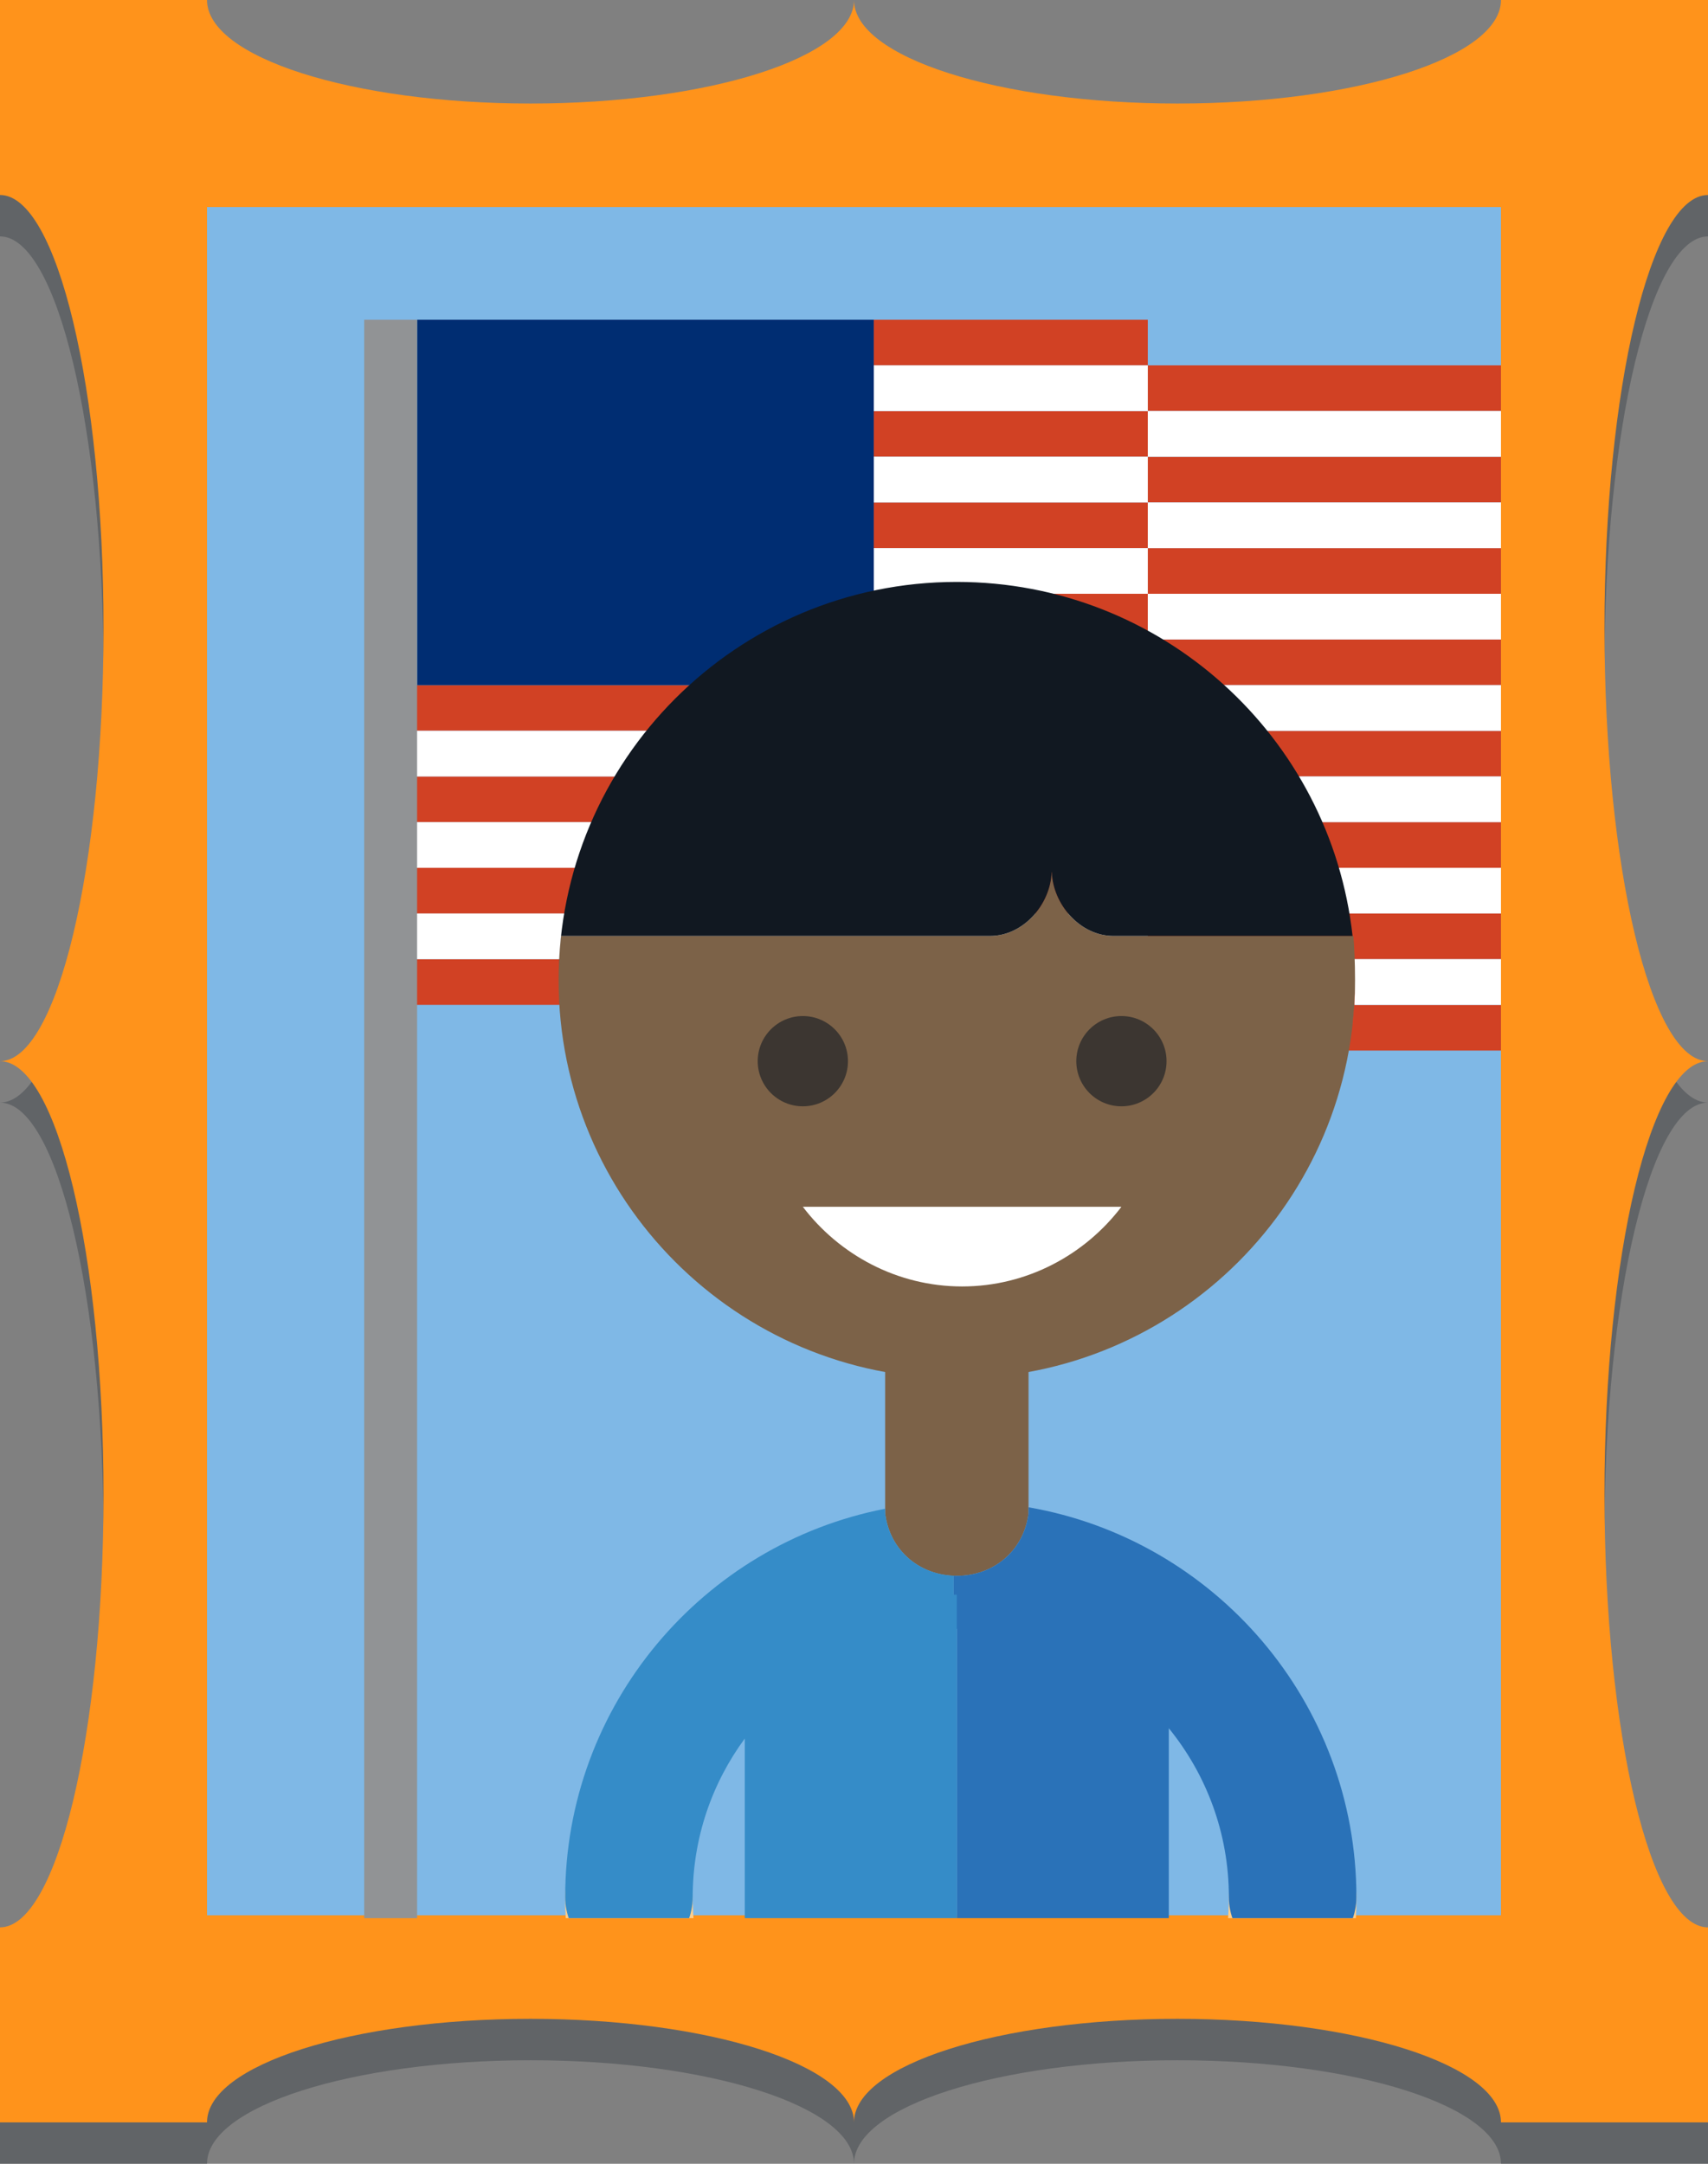 <?xml version="1.0" encoding="utf-8"?>
<!-- Generator: Adobe Illustrator 16.0.4, SVG Export Plug-In . SVG Version: 6.00 Build 0)  -->
<!DOCTYPE svg PUBLIC "-//W3C//DTD SVG 1.1//EN" "http://www.w3.org/Graphics/SVG/1.1/DTD/svg11.dtd">
<svg version="1.1" id="Layer_1" xmlns="http://www.w3.org/2000/svg" xmlns:xlink="http://www.w3.org/1999/xlink" x="0px" y="0px"
	 width="165px" height="209px" viewBox="0 0 165 209" enable-background="new 0 0 165 209" xml:space="preserve">
<rect x="0" y="0" width="165" height="209" fill="#808080" stroke="none"/>
<g>
	<path opacity="0.5" fill="#43484E" d="M165,106.501L165,106.501c-5.523-0.001-10-18.73-10-41.833c0-23.104,4.477-41.833,10-41.833
		V4h-20c0,5.523-13.992,10-31.25,10C96.49,14,82.499,9.523,82.499,4c0,5.523-13.991,10-31.25,10s-31.25-4.477-31.25-10h-20v18.834
		c5.523,0,10,18.729,10,41.833c0,23.104-4.477,41.832-10,41.832v0.001c5.523,0,10,18.729,10,41.833s-4.477,41.833-10,41.833V209h20
		c0-5.522,13.991-10,31.25-10s31.25,4.478,31.25,10c0-5.522,13.991-10,31.251-10c17.258,0,31.25,4.478,31.25,10h20v-18.833
		c-5.523-0.001-10-18.729-10-41.833S159.477,106.502,165,106.501z"/>
	<path fill="#FF931B" d="M165,102.501L165,102.501c-5.523-0.001-10-18.73-10-41.833c0-23.104,4.477-41.833,10-41.833V0h-20
		c0,5.523-13.992,10-31.25,10C96.49,10,82.499,5.523,82.499,0c0,5.523-13.991,10-31.25,10s-31.25-4.477-31.25-10h-20v18.834
		c5.523,0,10,18.729,10,41.833c0,23.104-4.477,41.832-10,41.832v0.001c5.523,0,10,18.729,10,41.833s-4.477,41.833-10,41.833V205h20
		c0-5.522,13.991-10,31.25-10s31.25,4.478,31.25,10c0-5.522,13.991-10,31.251-10c17.258,0,31.25,4.478,31.25,10h20v-18.833
		c-5.523-0.001-10-18.729-10-41.833S159.477,102.502,165,102.501z"/>
	<rect x="19.999" y="20" fill="#7FB8E6" width="125.001" height="165"/>
	<g>
		<defs>
			<rect id="SVGID_1_" x="19.999" y="20" width="125.001" height="165"/>
		</defs>
		<clipPath id="SVGID_2_">
			<use xlink:href="#SVGID_1_"  overflow="visible"/>
		</clipPath>
		<g clip-path="url(#SVGID_2_)">
			<rect x="84.412" y="30.883" fill="#D14124" width="26.471" height="4.412"/>
			<rect x="84.412" y="39.707" fill="#D14124" width="26.471" height="4.411"/>
			<rect x="84.412" y="48.53" fill="#D14124" width="26.471" height="4.412"/>
			<rect x="84.412" y="57.353" fill="#D14124" width="26.471" height="4.413"/>
			<rect x="40" y="66.177" fill="#D14124" width="70.883" height="4.411"/>
			<rect x="40" y="75" fill="#D14124" width="70.883" height="4.412"/>
			<rect x="40" y="83.824" fill="#D14124" width="70.883" height="4.411"/>
			<rect x="40" y="92.646" fill="#D14124" width="70.883" height="4.412"/>
			<rect x="110.883" y="35.294" fill="#D14124" width="44.117" height="4.412"/>
			<rect x="110.883" y="44.118" fill="#D14124" width="44.117" height="4.412"/>
			<rect x="110.883" y="52.941" fill="#D14124" width="44.117" height="4.412"/>
			<rect x="110.883" y="61.766" fill="#D14124" width="44.117" height="4.411"/>
			<rect x="110.883" y="70.588" fill="#D14124" width="44.117" height="4.412"/>
			<rect x="110.883" y="79.412" fill="#D14124" width="44.117" height="4.412"/>
			<rect x="110.883" y="88.235" fill="#D14124" width="44.117" height="4.411"/>
			<rect x="110.883" y="97.059" fill="#D14124" width="44.117" height="4.412"/>
			<rect x="84.412" y="35.294" fill="#FFFFFF" width="26.471" height="4.412"/>
			<rect x="84.412" y="44.118" fill="#FFFFFF" width="26.471" height="4.412"/>
			<rect x="84.412" y="52.941" fill="#FFFFFF" width="26.471" height="4.412"/>
			<rect x="84.412" y="61.766" fill="#FFFFFF" width="26.471" height="4.411"/>
			<rect x="40" y="70.588" fill="#FFFFFF" width="70.883" height="4.412"/>
			<rect x="40" y="79.412" fill="#FFFFFF" width="70.883" height="4.412"/>
			<rect x="40" y="88.235" fill="#FFFFFF" width="70.883" height="4.411"/>
			<rect x="110.883" y="39.707" fill="#FFFFFF" width="44.117" height="4.411"/>
			<rect x="110.883" y="48.53" fill="#FFFFFF" width="44.117" height="4.412"/>
			<rect x="110.883" y="57.353" fill="#FFFFFF" width="44.117" height="4.413"/>
			<rect x="110.883" y="66.177" fill="#FFFFFF" width="44.117" height="4.411"/>
			<rect x="110.883" y="75" fill="#FFFFFF" width="44.117" height="4.412"/>
			<rect x="110.883" y="83.824" fill="#FFFFFF" width="44.117" height="4.411"/>
			<rect x="110.883" y="92.646" fill="#FFFFFF" width="44.117" height="4.412"/>
			<rect x="40.294" y="30.883" fill="#002D72" width="44.118" height="35.294"/>
		</g>
	</g>
	<g>
		<defs>
			<rect id="SVGID_3_" x="37.764" y="40.775" width="109.47" height="144.5"/>
		</defs>
		<clipPath id="SVGID_4_">
			<use xlink:href="#SVGID_3_"  overflow="visible"/>
		</clipPath>
		<g clip-path="url(#SVGID_4_)">
			<g>
				<g>
					<polygon fill="#544741" points="112.912,206.162 112.912,278.826 105.732,278.826 92.125,206.162 					"/>
				</g>
				<g>
					<polygon fill="#746458" points="71.95,206.162 71.95,278.826 79.132,278.826 92.125,206.162 					"/>
				</g>
			</g>
			<g>
				<path fill="#7C6248" d="M130.66,90.404h-1.039h-18.979h-3.078c-3.246,0-5.854-3.076-5.955-6.154h-0.018
					c-0.102,3.078-2.705,6.154-5.947,6.154h-5.521H54.204c-0.154,1.404-0.24,2.828-0.24,4.274c0,21.247,17.224,38.47,38.468,38.47
					c21.246,0,38.471-17.223,38.471-38.47c0-1.763-0.074-3.239-0.162-4.274H130.66z"/>
			</g>
			<g>
				<path fill="#FDCE8C" d="M115.234,212.32c-1.598,0-3.197-0.619-4.402-1.853c-2.379-2.431-2.336-6.332,0.096-8.712
					c5.021-4.912,7.787-11.486,7.787-18.511c0-3.401,2.76-6.159,6.162-6.159c3.398,0,6.158,2.758,6.158,6.159
					c0,10.366-4.082,20.069-11.492,27.319C118.344,211.736,116.789,212.32,115.234,212.32z"/>
			</g>
			<g>
				<g>
					<path fill="#111821" d="M90.123,90.404h5.521c3.242,0,5.846-3.076,5.947-6.154h0.018c0.102,3.078,2.709,6.154,5.955,6.154
						h3.078h18.979h1.039h0.004c-2.127-19.235-18.428-34.196-38.232-34.196c-21.244,0-38.468,17.223-38.468,38.47
						c0-1.446,0.086-2.87,0.24-4.274H90.123z"/>
				</g>
				<g>
					<path fill="#D04327" d="M130.664,98.953h0.076c0.088-1.035,0.162-2.512,0.162-4.274
						C130.902,96.125,130.818,97.549,130.664,98.953z"/>
				</g>
			</g>
			<g>
				<path fill="#FFFFFF" d="M77.557,116.564c3.51,4.615,9.096,7.695,15.387,7.695c6.297,0,11.881-3.08,15.391-7.695H77.557z"/>
			</g>
			<g opacity="0.6">
				<circle fill="#111921" cx="108.334" cy="102.5" r="4.359"/>
			</g>
			<g opacity="0.6">
				<circle fill="#111921" cx="77.558" cy="102.5" r="4.359"/>
			</g>
			<g>
				<path fill="#7C6248" d="M92.432,152.213c3.559,0,6.486-2.426,6.928-6.047v-15.24H85.508v15.239
					C85.947,149.787,88.875,152.213,92.432,152.213z"/>
			</g>
			<path fill="#2A72B8" d="M99.359,145.59v0.576c-0.441,3.621-3.369,6.047-6.928,6.047c-0.102,0-0.205-0.006-0.307-0.008v5.1
				c0.102,0.012,0.205,0.022,0.307,0.026v48.831h16.646c0-1.6,0.615-3.197,1.85-4.406c0.709-0.692,1.367-1.423,1.984-2.179v-32.646
				c3.625,4.459,5.803,10.135,5.803,16.313c0,3.401,2.76,6.16,6.162,6.16c3.398,0,6.158-2.759,6.158-6.16
				C131.035,164.401,117.326,148.7,99.359,145.59z"/>
			<g>
				<path fill="#FDCE8C" d="M70.194,212.119c-1.573,0-3.146-0.598-4.346-1.795c-7.254-7.225-11.25-16.842-11.25-27.079
					c0-3.401,2.758-6.159,6.158-6.159c3.403,0,6.161,2.758,6.161,6.159c0,6.938,2.709,13.455,7.625,18.352
					c2.409,2.399,2.418,6.3,0.019,8.712C73.356,211.516,71.775,212.119,70.194,212.119z"/>
			</g>
			<path fill="#358CC8" d="M92.125,154.029v-1.83c-3.418-0.135-6.191-2.518-6.617-6.034v-0.435
				c-17.589,3.42-30.909,18.939-30.909,37.515c0,3.401,2.758,6.16,6.158,6.16c3.403,0,6.161-2.759,6.161-6.16
				c0-5.729,1.873-11.028,5.032-15.319v30.668c0.78,1.055,1.643,2.059,2.592,3.003c1.258,1.253,1.857,2.917,1.801,4.565h16.088
				v-52.133H92.125z"/>
			<rect x="112.912" y="269.713" fill="#544741" width="3.037" height="9.113"/>
			<path fill="#544741" d="M125.062,278.826c0-5.033-4.08-9.113-9.113-9.113s-9.113,4.08-9.113,9.113"/>
			<rect x="68.912" y="269.713" fill="#746458" width="3.039" height="9.113"/>
			<path fill="#746458" d="M59.799,278.826c0-5.033,4.08-9.113,9.112-9.113c5.035,0,9.114,4.08,9.114,9.113"/>
		</g>
	</g>
	<rect x="35.184" y="30.883" fill="#919395" width="5.11" height="154.393"/>
</g>
</svg>
